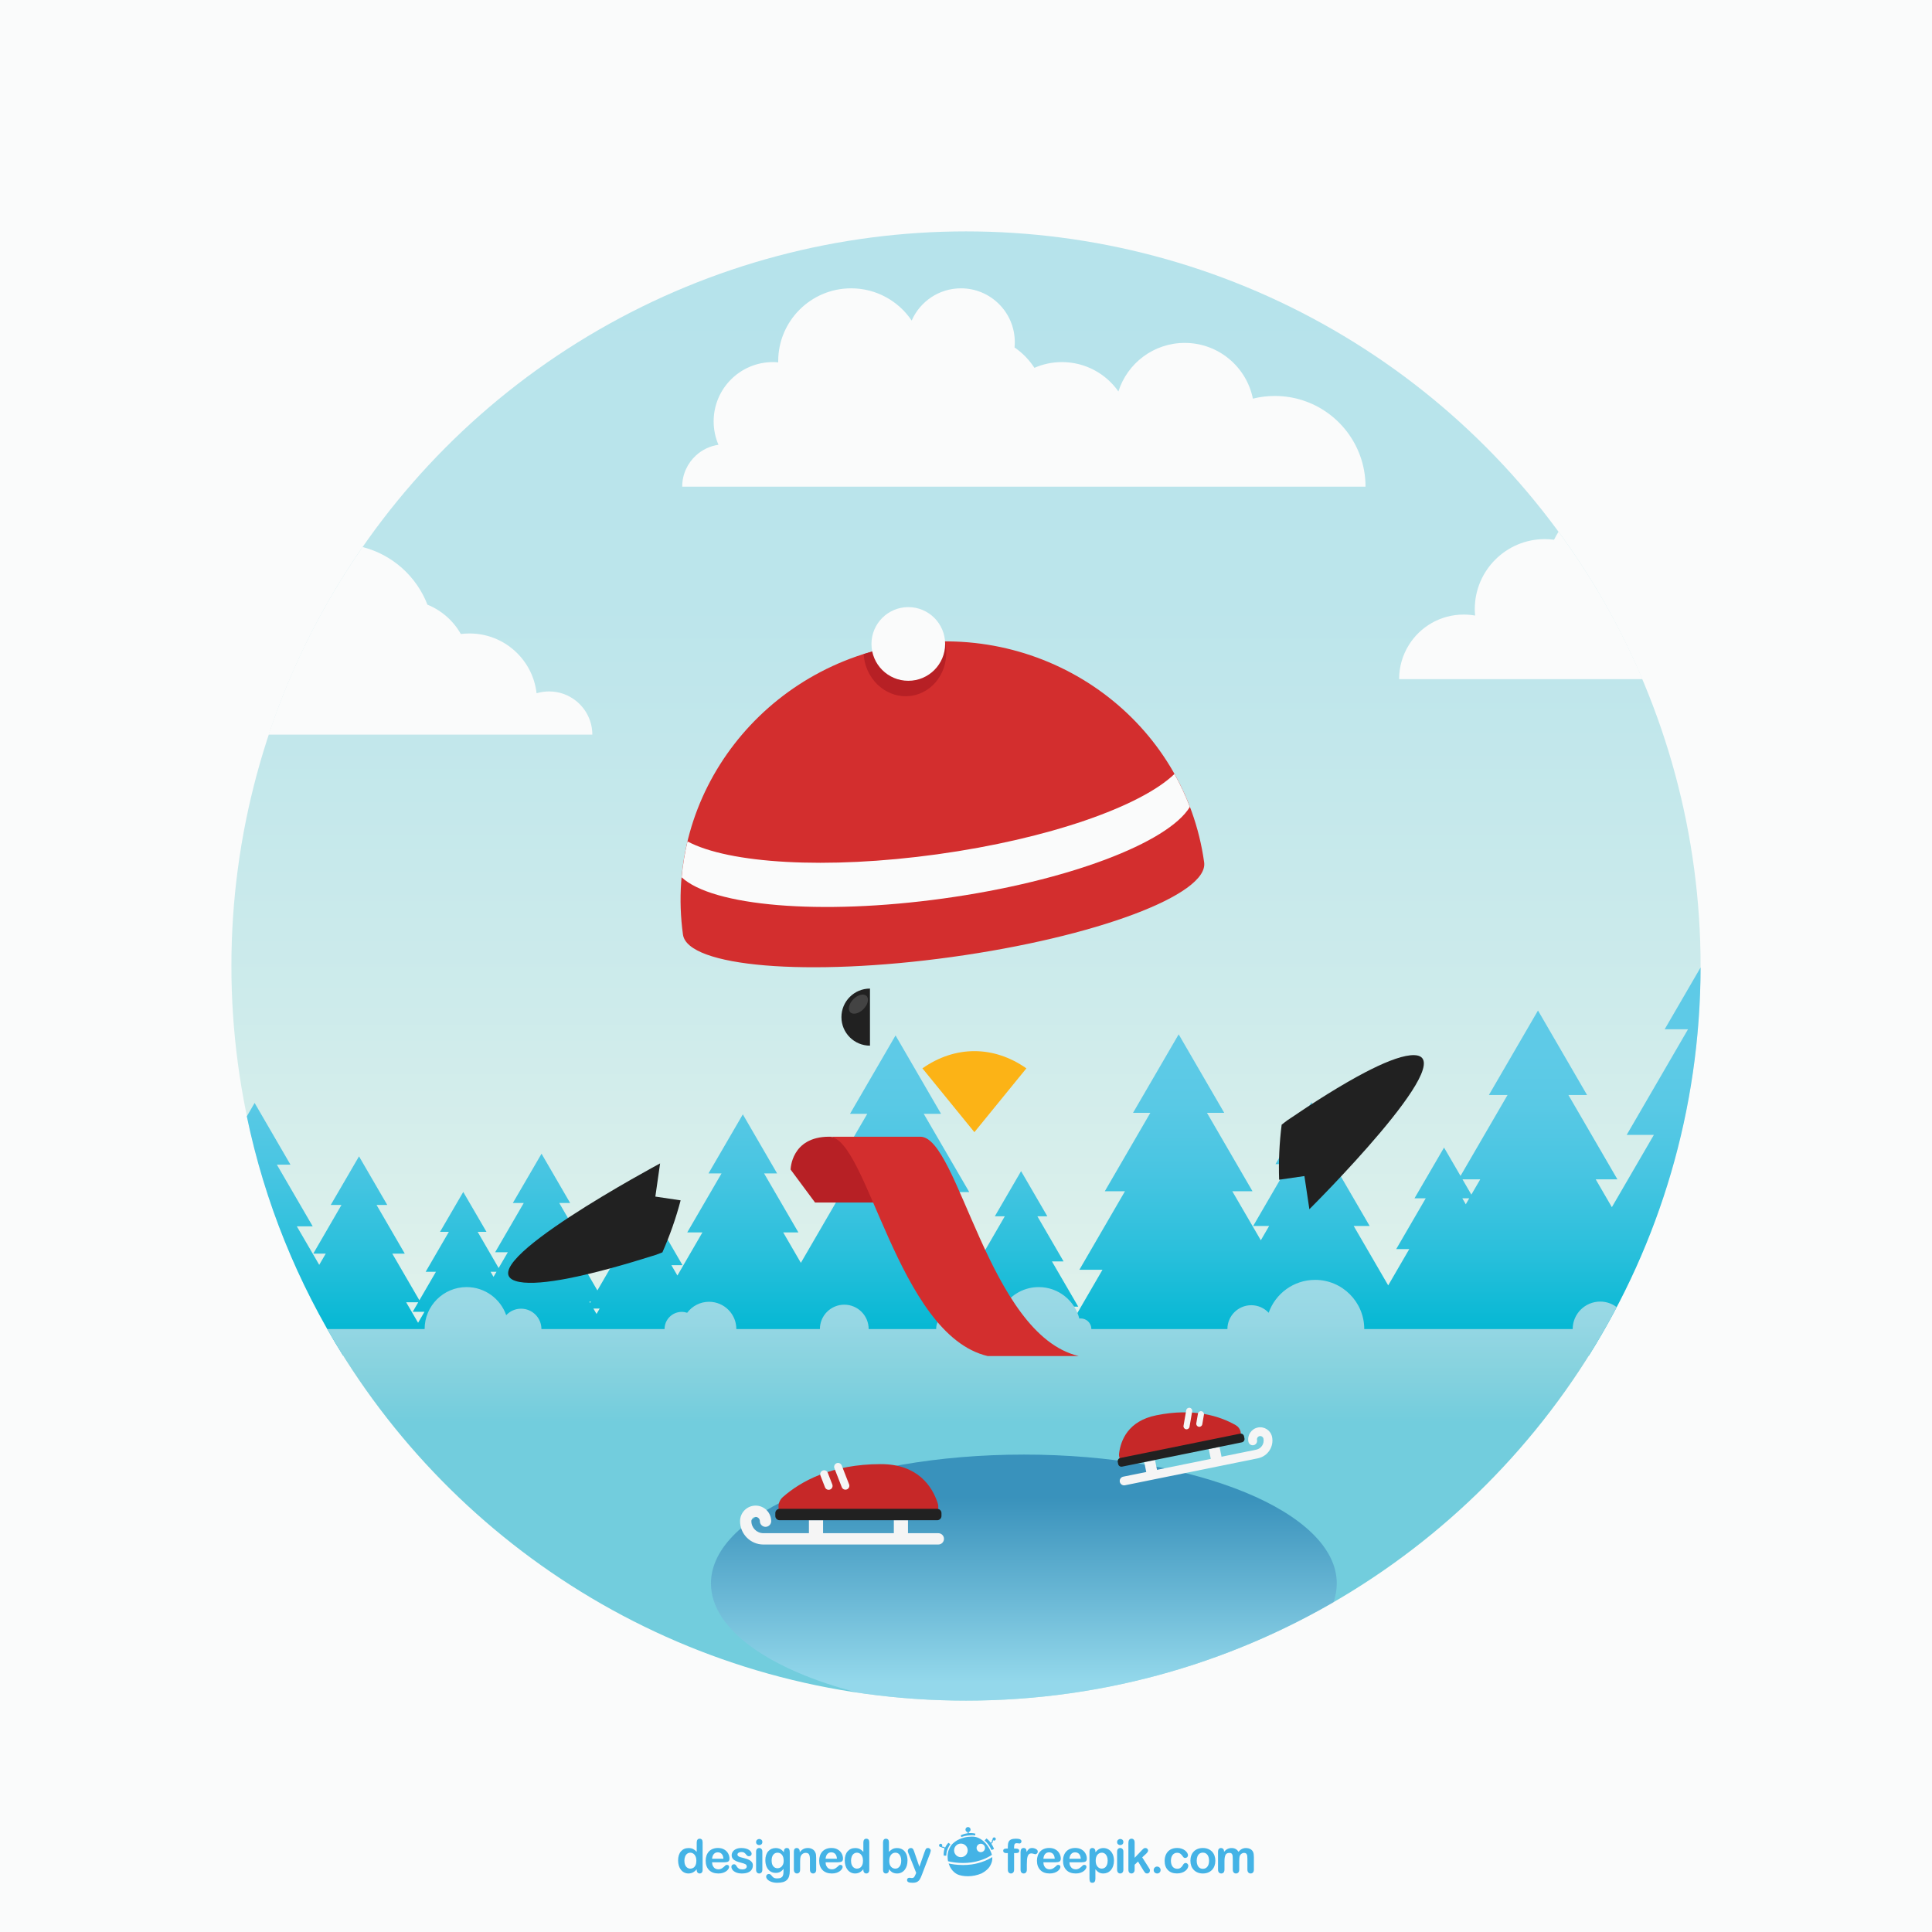 <?xml version="1.0" encoding="iso-8859-1"?>
<!-- Generator: Adobe Illustrator 16.0.0, SVG Export Plug-In . SVG Version: 6.00 Build 0)  -->
<!DOCTYPE svg PUBLIC "-//W3C//DTD SVG 1.1//EN" "http://www.w3.org/Graphics/SVG/1.1/DTD/svg11.dtd">
<svg version="1.1" xmlns="http://www.w3.org/2000/svg" xmlns:xlink="http://www.w3.org/1999/xlink" x="0px" y="0px" width="800px"
	 height="800px" viewBox="0 0 800 800" style="enable-background:new 0 0 800 800;" xml:space="preserve">
<g id="BACKGROUND">
	<rect style="fill:#FAFBFB;" width="800" height="800"/>
	<g>
		<g>
			<path style="fill:#44B3E6;" d="M288.492,774.286v-0.257c-0.349,0.398-0.692,0.724-1.031,0.973
				c-0.338,0.251-0.706,0.441-1.102,0.57c-0.396,0.131-0.827,0.195-1.296,0.195c-0.621,0-1.196-0.131-1.725-0.394
				c-0.528-0.263-0.986-0.64-1.372-1.126c-0.387-0.488-0.68-1.06-0.879-1.719s-0.299-1.372-0.299-2.137
				c0-1.621,0.396-2.886,1.188-3.791c0.792-0.904,1.833-1.357,3.125-1.357c0.747,0,1.377,0.129,1.89,0.384
				c0.513,0.257,1.013,0.651,1.501,1.183v-3.828c0-0.531,0.105-0.934,0.318-1.205c0.211-0.273,0.514-0.408,0.907-0.408
				c0.393,0,0.694,0.125,0.907,0.375c0.212,0.251,0.318,0.617,0.318,1.105v11.437c0,0.493-0.113,0.864-0.342,1.111
				c-0.228,0.245-0.522,0.37-0.883,0.37c-0.354,0-0.647-0.129-0.879-0.385C288.607,775.125,288.492,774.76,288.492,774.286z
				 M283.392,770.477c0,0.703,0.109,1.302,0.328,1.796c0.219,0.493,0.518,0.866,0.897,1.114c0.38,0.252,0.795,0.377,1.244,0.377
				c0.456,0,0.872-0.119,1.25-0.356c0.376-0.237,0.677-0.603,0.902-1.092c0.225-0.491,0.337-1.104,0.337-1.839
				c0-0.69-0.112-1.283-0.337-1.782c-0.225-0.495-0.528-0.875-0.912-1.14c-0.383-0.262-0.803-0.393-1.258-0.393
				c-0.475,0-0.899,0.135-1.273,0.403c-0.374,0.269-0.663,0.654-0.869,1.158C283.494,769.229,283.392,769.813,283.392,770.477z"/>
			<path style="fill:#44B3E6;" d="M299.926,771.133h-5.071c0.006,0.588,0.125,1.107,0.356,1.558c0.23,0.45,0.538,0.789,0.921,1.017
				c0.383,0.229,0.806,0.34,1.268,0.34c0.31,0,0.593-0.035,0.85-0.106c0.257-0.075,0.505-0.188,0.746-0.343
				c0.241-0.154,0.462-0.322,0.665-0.499c0.202-0.179,0.464-0.419,0.788-0.724c0.133-0.113,0.323-0.17,0.571-0.17
				c0.266,0,0.48,0.074,0.645,0.219c0.165,0.146,0.248,0.352,0.248,0.617c0,0.234-0.093,0.508-0.275,0.822
				c-0.185,0.313-0.462,0.613-0.832,0.902c-0.372,0.287-0.835,0.525-1.397,0.717c-0.56,0.189-1.204,0.285-1.933,0.285
				c-1.665,0-2.96-0.477-3.884-1.426s-1.386-2.237-1.386-3.865c0-0.766,0.113-1.478,0.341-2.132
				c0.229-0.655,0.561-1.217,0.997-1.687c0.437-0.468,0.975-0.826,1.615-1.078c0.639-0.25,1.349-0.373,2.127-0.373
				c1.013,0,1.882,0.211,2.606,0.641c0.726,0.426,1.27,0.979,1.63,1.655c0.36,0.679,0.542,1.37,0.542,2.071
				c0,0.652-0.187,1.074-0.56,1.27C301.13,771.036,300.604,771.133,299.926,771.133z M294.854,769.661h4.702
				c-0.063-0.888-0.303-1.552-0.717-1.991c-0.415-0.439-0.96-0.66-1.638-0.66c-0.646,0-1.177,0.223-1.591,0.67
				C295.195,768.125,294.944,768.786,294.854,769.661z"/>
			<path style="fill:#44B3E6;" d="M311.741,772.375c0,0.717-0.173,1.33-0.522,1.84c-0.348,0.509-0.862,0.896-1.543,1.159
				c-0.68,0.263-1.508,0.394-2.483,0.394c-0.931,0-1.729-0.144-2.394-0.428c-0.665-0.285-1.156-0.643-1.472-1.067
				c-0.317-0.429-0.475-0.857-0.475-1.288c0-0.285,0.101-0.529,0.304-0.731c0.202-0.202,0.459-0.304,0.77-0.304
				c0.271,0,0.48,0.066,0.626,0.199c0.146,0.134,0.286,0.321,0.417,0.561c0.266,0.463,0.585,0.807,0.956,1.036
				c0.37,0.228,0.875,0.341,1.515,0.341c0.519,0,0.945-0.116,1.277-0.346c0.332-0.233,0.498-0.496,0.498-0.795
				c0-0.455-0.172-0.787-0.518-0.996c-0.345-0.209-0.914-0.409-1.705-0.6c-0.893-0.221-1.619-0.453-2.18-0.697
				c-0.561-0.242-1.008-0.564-1.344-0.963c-0.335-0.4-0.503-0.891-0.503-1.473c0-0.52,0.155-1.01,0.465-1.473
				c0.311-0.462,0.768-0.83,1.374-1.105c0.604-0.277,1.333-0.415,2.188-0.415c0.671,0,1.275,0.069,1.809,0.21
				c0.536,0.139,0.983,0.326,1.34,0.562c0.358,0.233,0.63,0.493,0.816,0.777c0.187,0.285,0.28,0.563,0.28,0.837
				c0,0.297-0.1,0.541-0.298,0.731c-0.199,0.188-0.482,0.284-0.851,0.284c-0.266,0-0.492-0.076-0.679-0.229
				c-0.187-0.151-0.4-0.379-0.641-0.684c-0.196-0.252-0.426-0.456-0.693-0.607c-0.266-0.152-0.627-0.228-1.083-0.228
				c-0.469,0-0.857,0.099-1.168,0.3c-0.31,0.197-0.465,0.446-0.465,0.744c0,0.272,0.114,0.496,0.341,0.67
				c0.229,0.174,0.535,0.319,0.922,0.432c0.386,0.113,0.917,0.252,1.596,0.417c0.803,0.198,1.46,0.433,1.97,0.704
				c0.509,0.271,0.896,0.594,1.16,0.965C311.61,771.479,311.741,771.9,311.741,772.375z"/>
			<path style="fill:#44B3E6;" d="M314.39,764.02c-0.361,0-0.669-0.112-0.926-0.333s-0.385-0.534-0.385-0.94
				c0-0.368,0.131-0.67,0.394-0.908s0.569-0.355,0.917-0.355c0.336,0,0.633,0.107,0.893,0.322c0.26,0.217,0.39,0.529,0.39,0.941
				c0,0.398-0.127,0.711-0.381,0.936C315.039,763.906,314.738,764.02,314.39,764.02z M315.672,766.697v7.493
				c0,0.519-0.124,0.913-0.371,1.179c-0.248,0.266-0.56,0.398-0.94,0.398s-0.689-0.136-0.926-0.408
				c-0.238-0.273-0.356-0.662-0.356-1.169v-7.418c0-0.513,0.118-0.898,0.356-1.159c0.237-0.259,0.546-0.39,0.926-0.39
				s0.693,0.131,0.94,0.39C315.549,765.874,315.672,766.234,315.672,766.697z"/>
			<path style="fill:#44B3E6;" d="M327.031,767.124v7.532c0,0.861-0.093,1.602-0.277,2.223c-0.182,0.62-0.477,1.133-0.883,1.539
				c-0.405,0.404-0.936,0.706-1.59,0.901c-0.655,0.196-1.471,0.294-2.446,0.294c-0.893,0-1.69-0.125-2.394-0.375
				c-0.702-0.25-1.243-0.573-1.624-0.969c-0.379-0.396-0.57-0.803-0.57-1.221c0-0.316,0.108-0.575,0.324-0.773
				c0.215-0.199,0.475-0.299,0.778-0.299c0.38,0,0.712,0.168,0.998,0.503c0.139,0.171,0.283,0.345,0.432,0.519
				s0.314,0.322,0.494,0.446c0.181,0.122,0.397,0.214,0.65,0.275c0.253,0.059,0.545,0.089,0.874,0.089
				c0.671,0,1.192-0.092,1.563-0.279s0.63-0.449,0.779-0.784c0.149-0.334,0.236-0.694,0.261-1.077c0.025-0.385,0.044-1,0.057-1.849
				c-0.399,0.559-0.859,0.983-1.382,1.274c-0.522,0.291-1.145,0.436-1.866,0.436c-0.868,0-1.625-0.221-2.275-0.664
				c-0.648-0.443-1.147-1.064-1.495-1.862c-0.349-0.798-0.522-1.718-0.522-2.763c0-0.779,0.105-1.483,0.317-2.108
				c0.213-0.629,0.515-1.157,0.907-1.587c0.393-0.432,0.845-0.756,1.358-0.975c0.513-0.217,1.076-0.326,1.691-0.326
				c0.734,0,1.371,0.141,1.909,0.421c0.538,0.284,1.039,0.726,1.5,1.327v-0.354c0-0.448,0.11-0.797,0.332-1.044
				c0.222-0.246,0.507-0.371,0.855-0.371c0.5,0,0.832,0.165,0.997,0.489C326.948,766.039,327.031,766.51,327.031,767.124z
				 M319.518,770.411c0,1.05,0.229,1.846,0.688,2.384c0.459,0.539,1.053,0.807,1.781,0.807c0.43,0,0.837-0.115,1.22-0.346
				c0.384-0.232,0.695-0.58,0.937-1.045c0.24-0.466,0.361-1.031,0.361-1.695c0-1.057-0.232-1.881-0.698-2.469
				c-0.466-0.59-1.078-0.885-1.838-0.885c-0.741,0-1.334,0.282-1.78,0.846C319.741,768.57,319.518,769.373,319.518,770.411z"/>
			<path style="fill:#44B3E6;" d="M331.152,766.658v0.314c0.455-0.602,0.954-1.043,1.496-1.325s1.163-0.424,1.866-0.424
				c0.684,0,1.295,0.15,1.833,0.448c0.538,0.298,0.941,0.719,1.206,1.262c0.172,0.316,0.282,0.66,0.333,1.025
				c0.051,0.369,0.077,0.836,0.077,1.406v4.825c0,0.519-0.119,0.913-0.357,1.179c-0.237,0.266-0.546,0.398-0.926,0.398
				c-0.387,0-0.7-0.136-0.94-0.408c-0.241-0.273-0.361-0.662-0.361-1.169v-4.321c0-0.855-0.119-1.51-0.356-1.962
				c-0.238-0.452-0.71-0.679-1.42-0.679c-0.461,0-0.883,0.137-1.263,0.412c-0.38,0.277-0.659,0.656-0.836,1.137
				c-0.126,0.387-0.19,1.107-0.19,2.164v3.249c0,0.525-0.123,0.921-0.365,1.184c-0.244,0.263-0.559,0.394-0.945,0.394
				c-0.375,0-0.681-0.136-0.922-0.408c-0.24-0.273-0.361-0.662-0.361-1.169v-7.493c0-0.494,0.107-0.863,0.323-1.107
				s0.51-0.366,0.883-0.366c0.229,0,0.435,0.055,0.619,0.163c0.183,0.108,0.331,0.27,0.441,0.483
				C331.097,766.086,331.152,766.349,331.152,766.658z"/>
			<path style="fill:#44B3E6;" d="M346.926,771.133h-5.071c0.007,0.588,0.125,1.107,0.356,1.558c0.231,0.45,0.538,0.789,0.921,1.017
				c0.382,0.229,0.805,0.34,1.267,0.34c0.311,0,0.594-0.035,0.851-0.106c0.255-0.075,0.504-0.188,0.746-0.343
				c0.24-0.154,0.461-0.322,0.665-0.499c0.202-0.179,0.464-0.419,0.788-0.724c0.133-0.113,0.323-0.17,0.57-0.17
				c0.266,0,0.481,0.074,0.646,0.219c0.165,0.146,0.247,0.352,0.247,0.617c0,0.234-0.091,0.508-0.275,0.822
				c-0.184,0.313-0.461,0.613-0.832,0.902c-0.371,0.287-0.835,0.525-1.396,0.717c-0.561,0.189-1.205,0.285-1.933,0.285
				c-1.665,0-2.96-0.477-3.885-1.426c-0.923-0.949-1.386-2.237-1.386-3.865c0-0.766,0.114-1.478,0.342-2.132
				c0.228-0.655,0.561-1.217,0.998-1.687c0.437-0.468,0.975-0.826,1.614-1.078c0.639-0.25,1.349-0.373,2.128-0.373
				c1.013,0,1.881,0.211,2.606,0.641c0.726,0.426,1.269,0.979,1.63,1.655c0.36,0.679,0.542,1.37,0.542,2.071
				c0,0.652-0.187,1.074-0.561,1.27C348.13,771.036,347.604,771.133,346.926,771.133z M341.855,769.661h4.701
				c-0.063-0.888-0.302-1.552-0.717-1.991c-0.415-0.439-0.961-0.66-1.638-0.66c-0.646,0-1.177,0.223-1.592,0.67
				C342.194,768.125,341.944,768.786,341.855,769.661z"/>
			<path style="fill:#44B3E6;" d="M357.496,774.286v-0.257c-0.348,0.398-0.691,0.724-1.03,0.973
				c-0.339,0.251-0.706,0.441-1.102,0.57c-0.395,0.131-0.828,0.195-1.296,0.195c-0.622,0-1.196-0.131-1.724-0.394
				c-0.529-0.263-0.986-0.64-1.373-1.126c-0.387-0.488-0.679-1.06-0.878-1.719c-0.2-0.659-0.299-1.372-0.299-2.137
				c0-1.621,0.396-2.886,1.187-3.791c0.792-0.904,1.833-1.357,3.125-1.357c0.747,0,1.377,0.129,1.89,0.384
				c0.513,0.257,1.013,0.651,1.5,1.183v-3.828c0-0.531,0.106-0.934,0.319-1.205c0.211-0.273,0.515-0.408,0.907-0.408
				c0.392,0,0.694,0.125,0.907,0.375c0.212,0.251,0.318,0.617,0.318,1.105v11.437c0,0.493-0.114,0.864-0.342,1.111
				c-0.228,0.245-0.522,0.37-0.883,0.37c-0.354,0-0.647-0.129-0.879-0.385C357.612,775.125,357.496,774.76,357.496,774.286z
				 M352.396,770.477c0,0.703,0.108,1.302,0.327,1.796c0.218,0.493,0.518,0.866,0.898,1.114c0.379,0.252,0.794,0.377,1.243,0.377
				c0.457,0,0.873-0.119,1.249-0.356c0.377-0.237,0.678-0.603,0.902-1.092c0.225-0.491,0.337-1.104,0.337-1.839
				c0-0.69-0.112-1.283-0.337-1.782c-0.224-0.495-0.528-0.875-0.912-1.14c-0.384-0.262-0.803-0.393-1.259-0.393
				c-0.474,0-0.899,0.135-1.272,0.403c-0.373,0.269-0.663,0.654-0.869,1.158C352.499,769.229,352.396,769.813,352.396,770.477z"/>
			<path style="fill:#44B3E6;" d="M368.094,762.85v3.961c0.487-0.506,0.984-0.896,1.491-1.163c0.506-0.27,1.134-0.403,1.881-0.403
				c0.861,0,1.616,0.203,2.266,0.611c0.648,0.41,1.151,1.002,1.51,1.776c0.357,0.775,0.537,1.696,0.537,2.761
				c0,0.785-0.1,1.504-0.299,2.16c-0.2,0.654-0.49,1.223-0.869,1.704c-0.38,0.481-0.841,0.854-1.382,1.117
				c-0.542,0.263-1.139,0.394-1.791,0.394c-0.399,0-0.775-0.048-1.125-0.144c-0.352-0.095-0.651-0.218-0.898-0.375
				c-0.246-0.154-0.457-0.313-0.631-0.479c-0.174-0.163-0.404-0.412-0.689-0.74v0.257c0,0.487-0.117,0.856-0.352,1.106
				c-0.233,0.25-0.531,0.375-0.893,0.375c-0.367,0-0.66-0.125-0.878-0.375c-0.219-0.25-0.328-0.619-0.328-1.106v-11.323
				c0-0.524,0.106-0.923,0.317-1.19c0.212-0.27,0.509-0.403,0.889-0.403c0.399,0,0.706,0.127,0.921,0.384
				C367.986,762.01,368.094,762.374,368.094,762.85z M368.218,770.553c0,1.033,0.236,1.825,0.708,2.379
				c0.472,0.555,1.091,0.832,1.857,0.832c0.652,0,1.214-0.282,1.686-0.85c0.472-0.568,0.708-1.379,0.708-2.438
				c0-0.684-0.097-1.273-0.294-1.766c-0.197-0.494-0.475-0.877-0.835-1.146c-0.361-0.269-0.783-0.403-1.264-0.403
				c-0.494,0-0.935,0.135-1.32,0.403c-0.386,0.269-0.69,0.658-0.912,1.169C368.329,769.242,368.218,769.85,368.218,770.553z"/>
			<path style="fill:#44B3E6;" d="M379.14,776.091l0.237-0.581l-3.191-8.035c-0.196-0.461-0.295-0.797-0.295-1.006
				c0-0.223,0.058-0.428,0.171-0.617c0.114-0.19,0.271-0.342,0.47-0.455c0.2-0.115,0.407-0.173,0.623-0.173
				c0.373,0,0.655,0.12,0.846,0.356c0.19,0.238,0.357,0.577,0.503,1.021l2.194,6.383l2.08-5.938
				c0.164-0.479,0.313-0.856,0.446-1.129c0.133-0.273,0.273-0.457,0.422-0.551c0.148-0.095,0.359-0.144,0.632-0.144
				c0.197,0,0.385,0.052,0.565,0.158c0.18,0.104,0.319,0.245,0.417,0.423c0.098,0.177,0.148,0.363,0.148,0.559
				c-0.026,0.121-0.066,0.291-0.124,0.515c-0.058,0.221-0.126,0.446-0.208,0.673l-3.381,8.854c-0.292,0.778-0.577,1.389-0.855,1.832
				s-0.647,0.785-1.106,1.021c-0.459,0.239-1.078,0.356-1.857,0.356c-0.759,0-1.33-0.081-1.708-0.246
				c-0.381-0.166-0.57-0.467-0.57-0.902c0-0.297,0.089-0.527,0.271-0.689c0.18-0.16,0.448-0.243,0.801-0.243
				c0.14,0,0.276,0.021,0.409,0.06c0.165,0.036,0.307,0.057,0.427,0.057c0.297,0,0.532-0.044,0.704-0.135
				c0.17-0.088,0.324-0.24,0.46-0.461C378.806,776.836,378.963,776.514,379.14,776.091z"/>
		</g>
		<g>
			<path style="fill:#44B3E6;" d="M416.703,765.449h0.618v-0.779c0-0.813,0.1-1.457,0.307-1.938
				c0.204-0.479,0.556-0.825,1.047-1.044c0.49-0.218,1.163-0.327,2.017-0.327c1.52,0,2.272,0.368,2.272,1.115
				c0,0.238-0.079,0.443-0.24,0.615c-0.154,0.168-0.343,0.256-0.558,0.256c-0.1,0-0.278-0.02-0.527-0.061
				c-0.237-0.033-0.452-0.055-0.623-0.055c-0.468,0-0.767,0.141-0.905,0.415c-0.127,0.274-0.195,0.668-0.195,1.185v0.617h0.633
				c0.991,0,1.481,0.297,1.481,0.896c0,0.419-0.127,0.69-0.393,0.804c-0.262,0.115-0.624,0.171-1.089,0.171h-0.633v6.871
				c0,0.511-0.12,0.901-0.369,1.169c-0.241,0.272-0.554,0.406-0.942,0.406c-0.367,0-0.671-0.134-0.918-0.406
				c-0.244-0.268-0.364-0.658-0.364-1.169v-6.871h-0.714c-0.389,0-0.683-0.083-0.894-0.261c-0.209-0.172-0.314-0.4-0.314-0.678
				C415.399,765.757,415.834,765.449,416.703,765.449"/>
			<path style="fill:#44B3E6;" d="M425.192,772.023v2.167c0,0.524-0.133,0.919-0.374,1.181c-0.247,0.266-0.559,0.395-0.938,0.395
				c-0.382,0-0.688-0.131-0.927-0.4c-0.236-0.264-0.36-0.656-0.36-1.175v-7.222c0-1.166,0.42-1.749,1.261-1.749
				c0.434,0,0.743,0.135,0.934,0.408c0.189,0.272,0.295,0.673,0.317,1.208c0.308-0.535,0.624-0.936,0.948-1.208
				c0.332-0.273,0.763-0.408,1.31-0.408c0.549,0,1.072,0.135,1.585,0.408c0.516,0.272,0.771,0.636,0.771,1.085
				c0,0.314-0.11,0.58-0.326,0.781c-0.22,0.209-0.454,0.311-0.706,0.311c-0.1,0-0.331-0.063-0.692-0.18
				c-0.365-0.113-0.688-0.172-0.963-0.172c-0.38,0-0.692,0.102-0.932,0.297c-0.242,0.205-0.431,0.498-0.564,0.887
				c-0.129,0.396-0.219,0.866-0.272,1.404C425.215,770.584,425.192,771.245,425.192,772.023"/>
			<path style="fill:#44B3E6;" d="M437.113,771.131h-5.074c0.009,0.588,0.124,1.109,0.354,1.559c0.235,0.445,0.54,0.785,0.925,1.016
				c0.385,0.229,0.804,0.34,1.269,0.34c0.311,0,0.593-0.033,0.85-0.111c0.254-0.068,0.505-0.185,0.745-0.34
				c0.242-0.153,0.46-0.318,0.664-0.5c0.202-0.176,0.467-0.416,0.79-0.72c0.135-0.112,0.324-0.173,0.568-0.173
				c0.269,0,0.481,0.074,0.649,0.221c0.166,0.147,0.243,0.352,0.243,0.617c0,0.236-0.089,0.508-0.268,0.82
				c-0.188,0.316-0.463,0.615-0.836,0.906c-0.374,0.285-0.839,0.527-1.397,0.714c-0.56,0.19-1.206,0.286-1.932,0.286
				c-1.671,0-2.964-0.473-3.887-1.422c-0.924-0.953-1.392-2.242-1.392-3.869c0-0.766,0.117-1.479,0.348-2.134
				c0.225-0.658,0.558-1.217,0.999-1.688c0.436-0.471,0.97-0.829,1.612-1.079c0.638-0.248,1.347-0.373,2.128-0.373
				c1.011,0,1.881,0.213,2.606,0.645c0.724,0.424,1.273,0.977,1.629,1.654c0.361,0.682,0.542,1.369,0.542,2.074
				c0,0.649-0.188,1.07-0.562,1.267C438.315,771.033,437.791,771.131,437.113,771.131 M432.039,769.656h4.701
				c-0.063-0.885-0.298-1.55-0.714-1.986c-0.418-0.443-0.959-0.66-1.641-0.66c-0.646,0-1.177,0.22-1.592,0.668
				C432.38,768.124,432.126,768.782,432.039,769.656"/>
			<path style="fill:#44B3E6;" d="M447.9,771.131h-5.073c0.006,0.588,0.125,1.109,0.354,1.559c0.231,0.445,0.539,0.785,0.921,1.016
				c0.383,0.229,0.806,0.34,1.271,0.34c0.308,0,0.593-0.033,0.845-0.111c0.259-0.068,0.506-0.185,0.75-0.34
				c0.242-0.153,0.46-0.318,0.664-0.5c0.199-0.176,0.464-0.416,0.788-0.72c0.135-0.112,0.326-0.173,0.568-0.173
				c0.269,0,0.483,0.074,0.65,0.221c0.165,0.147,0.24,0.352,0.24,0.617c0,0.236-0.087,0.508-0.273,0.82
				c-0.177,0.316-0.455,0.615-0.83,0.906c-0.37,0.285-0.84,0.527-1.396,0.714c-0.558,0.19-1.208,0.286-1.935,0.286
				c-1.667,0-2.959-0.473-3.887-1.422c-0.924-0.953-1.389-2.242-1.389-3.869c0-0.766,0.116-1.479,0.348-2.134
				c0.227-0.658,0.559-1.217,0.996-1.688c0.436-0.471,0.973-0.829,1.614-1.079c0.638-0.248,1.351-0.373,2.129-0.373
				c1.009,0,1.878,0.213,2.613,0.645c0.72,0.424,1.266,0.977,1.621,1.654c0.359,0.682,0.545,1.369,0.545,2.074
				c0,0.649-0.191,1.07-0.562,1.267C449.101,771.033,448.576,771.131,447.9,771.131 M442.827,769.656h4.701
				c-0.063-0.885-0.304-1.55-0.715-1.986c-0.421-0.443-0.962-0.66-1.643-0.66c-0.646,0-1.176,0.22-1.593,0.668
				C443.165,768.124,442.911,768.782,442.827,769.656"/>
			<path style="fill:#44B3E6;" d="M453.58,766.678v0.311c0.486-0.6,0.994-1.041,1.524-1.324c0.519-0.283,1.118-0.426,1.782-0.426
				c0.795,0,1.535,0.207,2.207,0.617c0.671,0.414,1.198,1.016,1.589,1.806c0.39,0.796,0.586,1.729,0.586,2.813
				c0,0.797-0.112,1.532-0.336,2.201s-0.537,1.228-0.929,1.681c-0.394,0.45-0.855,0.801-1.39,1.046
				c-0.542,0.24-1.111,0.363-1.728,0.363c-0.738,0-1.364-0.148-1.865-0.447c-0.503-0.293-0.982-0.734-1.441-1.307v3.893
				c0,1.136-0.416,1.711-1.244,1.711c-0.49,0-0.809-0.146-0.972-0.439c-0.151-0.299-0.233-0.725-0.233-1.291V766.69
				c0-0.495,0.106-0.858,0.32-1.106c0.215-0.239,0.512-0.364,0.885-0.364c0.369,0,0.666,0.125,0.896,0.374
				C453.467,765.848,453.58,766.203,453.58,766.678 M458.664,770.445c0-0.684-0.106-1.273-0.314-1.762
				c-0.209-0.493-0.499-0.868-0.866-1.129c-0.367-0.262-0.782-0.396-1.232-0.396c-0.714,0-1.318,0.285-1.809,0.845
				c-0.492,0.566-0.739,1.396-0.739,2.493c0,1.026,0.244,1.832,0.735,2.406c0.487,0.572,1.086,0.857,1.813,0.857
				c0.429,0,0.83-0.125,1.197-0.371c0.371-0.254,0.665-0.627,0.884-1.127C458.553,771.76,458.664,771.154,458.664,770.445"/>
			<path style="fill:#44B3E6;" d="M463.88,764.012c-0.362,0-0.669-0.113-0.923-0.334c-0.26-0.223-0.388-0.533-0.388-0.938
				c0-0.367,0.131-0.67,0.396-0.91c0.262-0.234,0.566-0.355,0.914-0.355c0.34,0,0.636,0.107,0.894,0.32
				c0.26,0.219,0.391,0.533,0.391,0.945c0,0.4-0.127,0.711-0.378,0.936C464.532,763.898,464.231,764.012,463.88,764.012
				 M465.164,766.69v7.503c0,0.516-0.124,0.908-0.37,1.172c-0.25,0.27-0.561,0.4-0.941,0.4s-0.685-0.134-0.928-0.406
				c-0.233-0.277-0.355-0.665-0.355-1.166v-7.428c0-0.51,0.122-0.895,0.355-1.154c0.243-0.266,0.547-0.392,0.928-0.392
				s0.691,0.126,0.941,0.392C465.04,765.871,465.164,766.232,465.164,766.69"/>
			<path style="fill:#44B3E6;" d="M473.523,774.582l-2.284-3.767l-1.408,1.329v2.064c0,0.5-0.133,0.883-0.396,1.15
				c-0.257,0.272-0.566,0.406-0.906,0.406c-0.398,0-0.715-0.131-0.94-0.4c-0.227-0.264-0.344-0.656-0.344-1.175v-11.063
				c0-0.573,0.114-1.011,0.331-1.313c0.223-0.305,0.545-0.453,0.953-0.453c0.399,0,0.713,0.138,0.949,0.412
				c0.234,0.27,0.354,0.674,0.354,1.201v6.293l2.916-3.063c0.362-0.375,0.633-0.64,0.827-0.777c0.189-0.139,0.419-0.208,0.689-0.208
				c0.326,0,0.594,0.103,0.815,0.309c0.211,0.206,0.32,0.466,0.32,0.772c0,0.379-0.354,0.89-1.055,1.521l-1.377,1.264l2.659,4.182
				c0.193,0.314,0.339,0.545,0.424,0.706c0.084,0.159,0.13,0.319,0.13,0.463c0,0.412-0.114,0.733-0.341,0.975
				c-0.225,0.237-0.523,0.354-0.886,0.354c-0.316,0-0.563-0.082-0.733-0.256S473.813,775.025,473.523,774.582"/>
			<path style="fill:#44B3E6;" d="M479.159,775.766c-0.392,0-0.728-0.127-1.014-0.381c-0.284-0.25-0.429-0.605-0.429-1.065
				c0-0.386,0.138-0.718,0.41-0.995c0.274-0.279,0.607-0.418,1.008-0.418c0.397,0,0.735,0.139,1.022,0.412
				c0.279,0.275,0.422,0.611,0.422,1.001c0,0.453-0.143,0.809-0.422,1.06C479.87,775.639,479.538,775.766,479.159,775.766"/>
			<path style="fill:#44B3E6;" d="M492.058,772.555c0,0.32-0.097,0.669-0.291,1.035c-0.191,0.369-0.488,0.718-0.886,1.049
				c-0.395,0.332-0.892,0.604-1.495,0.805c-0.601,0.201-1.28,0.306-2.03,0.306c-1.606,0-2.858-0.47-3.758-1.4
				c-0.896-0.937-1.346-2.19-1.346-3.761c0-1.066,0.204-2.006,0.619-2.824c0.407-0.814,1.004-1.447,1.781-1.893
				c0.779-0.449,1.716-0.67,2.794-0.67c0.674,0,1.288,0.098,1.853,0.295c0.561,0.194,1.032,0.451,1.425,0.758
				c0.387,0.315,0.686,0.645,0.89,0.992c0.207,0.353,0.308,0.682,0.308,0.988s-0.113,0.57-0.343,0.787
				c-0.235,0.215-0.516,0.323-0.839,0.323c-0.219,0-0.397-0.056-0.541-0.165c-0.144-0.113-0.305-0.291-0.479-0.543
				c-0.317-0.479-0.646-0.842-0.996-1.078c-0.343-0.243-0.78-0.363-1.313-0.363c-0.762,0-1.384,0.299-1.854,0.898
				c-0.468,0.596-0.703,1.42-0.703,2.453c0,0.489,0.063,0.939,0.183,1.348c0.117,0.408,0.291,0.756,0.521,1.045
				c0.23,0.287,0.504,0.505,0.826,0.654c0.324,0.152,0.681,0.226,1.063,0.226c0.521,0,0.967-0.12,1.337-0.36
				c0.376-0.242,0.702-0.607,0.986-1.103c0.158-0.291,0.327-0.519,0.509-0.685c0.183-0.162,0.409-0.248,0.676-0.248
				c0.316,0,0.58,0.123,0.786,0.362C491.951,772.025,492.058,772.285,492.058,772.555"/>
			<path style="fill:#44B3E6;" d="M503.248,770.495c0,0.769-0.122,1.484-0.355,2.138c-0.247,0.653-0.592,1.213-1.05,1.68
				c-0.455,0.469-1.002,0.828-1.632,1.08c-0.64,0.246-1.35,0.375-2.139,0.375c-0.785,0-1.493-0.129-2.121-0.383
				c-0.623-0.25-1.171-0.615-1.626-1.082c-0.461-0.477-0.809-1.035-1.052-1.678c-0.229-0.643-0.351-1.354-0.351-2.13
				c0-0.786,0.124-1.507,0.358-2.159c0.242-0.653,0.589-1.212,1.039-1.672c0.451-0.463,0.993-0.818,1.631-1.07
				c0.644-0.249,1.35-0.374,2.121-0.374c0.784,0,1.498,0.125,2.139,0.382c0.638,0.25,1.183,0.614,1.644,1.078
				c0.458,0.475,0.803,1.029,1.04,1.672C503.128,769.003,503.248,769.713,503.248,770.495 M500.645,770.495
				c0-1.059-0.234-1.882-0.698-2.47c-0.463-0.596-1.09-0.887-1.874-0.887c-0.508,0-0.955,0.131-1.343,0.394
				c-0.387,0.261-0.681,0.649-0.89,1.163s-0.315,1.113-0.315,1.8c0,0.679,0.103,1.267,0.31,1.772
				c0.208,0.512,0.502,0.897,0.886,1.166c0.386,0.268,0.835,0.404,1.353,0.404c0.784,0,1.411-0.295,1.874-0.891
				C500.41,772.356,500.645,771.536,500.645,770.495"/>
			<path style="fill:#44B3E6;" d="M513.14,770.686v3.446c0,0.546-0.12,0.95-0.369,1.228c-0.25,0.272-0.571,0.408-0.978,0.408
				c-0.393,0-0.714-0.136-0.951-0.408c-0.247-0.277-0.372-0.682-0.372-1.228V770c0-0.652-0.021-1.162-0.063-1.523
				c-0.046-0.354-0.168-0.656-0.362-0.883c-0.196-0.236-0.509-0.352-0.931-0.352c-0.851,0-1.407,0.29-1.677,0.881
				c-0.268,0.576-0.406,1.413-0.406,2.506v3.503c0,0.538-0.122,0.946-0.361,1.224c-0.249,0.272-0.567,0.412-0.965,0.412
				c-0.396,0-0.717-0.14-0.967-0.412c-0.252-0.277-0.376-0.686-0.376-1.224v-7.419c0-0.489,0.111-0.861,0.335-1.111
				c0.229-0.257,0.526-0.382,0.89-0.382c0.356,0,0.651,0.122,0.892,0.354c0.236,0.239,0.354,0.566,0.354,0.984v0.246
				c0.453-0.535,0.935-0.932,1.444-1.181c0.517-0.261,1.082-0.386,1.713-0.386c0.651,0,1.211,0.131,1.678,0.39
				c0.47,0.261,0.854,0.654,1.16,1.177c0.439-0.529,0.909-0.923,1.41-1.181c0.5-0.257,1.053-0.386,1.662-0.386
				c0.706,0,1.321,0.143,1.834,0.419c0.51,0.278,0.893,0.679,1.147,1.194c0.221,0.473,0.33,1.211,0.33,2.218v5.063
				c0,0.546-0.122,0.95-0.367,1.228c-0.246,0.272-0.575,0.408-0.979,0.408c-0.395,0-0.714-0.14-0.965-0.412
				c-0.25-0.277-0.376-0.686-0.376-1.224v-4.362c0-0.559-0.023-1.002-0.069-1.337c-0.047-0.338-0.177-0.62-0.383-0.847
				c-0.212-0.229-0.53-0.344-0.953-0.344c-0.342,0-0.666,0.106-0.974,0.307c-0.307,0.199-0.547,0.477-0.721,0.813
				C513.238,768.801,513.14,769.574,513.14,770.686"/>
		</g>
		<g>
			<path style="fill:#44B3E6;" d="M392.435,769.867c-0.002-0.006-0.002-0.01-0.002-0.019
				C392.433,769.857,392.433,769.861,392.435,769.867z"/>
			<path style="fill:#44B3E6;" d="M392.566,770.695c0.002,0,0.002,0,0.003,0c-0.05-0.236-0.088-0.471-0.119-0.701
				C392.48,770.227,392.519,770.463,392.566,770.695z"/>
			<path style="fill:#44B3E6;" d="M393.424,773.102c-0.006-0.01-0.011-0.021-0.017-0.032
				C393.414,773.08,393.418,773.092,393.424,773.102z"/>
			<path style="fill:#44B3E6;" d="M393.342,772.941c-0.022-0.043-0.044-0.09-0.065-0.133
				C393.298,772.855,393.32,772.898,393.342,772.941z"/>
			<path style="fill:#44B3E6;" d="M392.807,771.623c0.127,0.4,0.28,0.788,0.457,1.158c-0.18-0.378-0.33-0.768-0.454-1.158
				C392.81,771.623,392.808,771.623,392.807,771.623z"/>
			<path style="fill:#44B3E6;" d="M402.473,759.93c0.501,0,0.871,0.04,1.295,0.111l0.12-0.762c0,0-1.171-0.361-2.711-0.234
				l-0.121-0.416c0.479-0.1,0.838-0.525,0.838-1.034c0-0.581-0.474-1.054-1.057-1.054s-1.056,0.473-1.056,1.054
				c0,0.509,0.358,0.935,0.836,1.034l0.134,0.463c-1.634,0.225-2.935,0.863-2.935,0.863l0.23,0.705
				c0.989-0.33,1.846-0.529,2.624-0.613C401.432,759.966,402.005,759.93,402.473,759.93z"/>
			<path style="fill:#44B3E6;" d="M393.405,763.789l0.006-0.008c0.039-0.05,0.076-0.098,0.113-0.143l-0.313-0.227l-0.488-0.355
				c-0.027,0.038-0.795,0.744-1.401,2.048c-0.025-0.041-0.056-0.081-0.09-0.12c-0.182-0.198-0.436-0.299-0.758-0.294
				c-0.004,0-0.009,0-0.015,0c-0.2,0-0.337-0.066-0.427-0.147c0.089-0.113,0.143-0.256,0.143-0.412c0-0.369-0.3-0.67-0.669-0.67
				c-0.369,0-0.668,0.301-0.668,0.67s0.3,0.668,0.668,0.668c0.058,0,0.113-0.01,0.167-0.02c0.165,0.182,0.425,0.342,0.808,0.334
				c0.197-0.002,0.341,0.048,0.438,0.154c0.111,0.121,0.148,0.297,0.16,0.428c-0.001,0.002-0.001,0.006-0.003,0.006
				c-0.436,1.189-0.311,2.67-0.311,2.67l1.057,0.041c0.021-0.538,0.099-1.482,0.372-2.229
				C392.719,764.732,393.378,763.826,393.405,763.789z"/>
			<path style="fill:#44B3E6;" d="M411.672,760.814c-0.368,0-0.669,0.299-0.669,0.668c0,0.058,0.009,0.112,0.023,0.166
				c-0.184,0.166-0.343,0.428-0.337,0.811c0.003,0.197-0.048,0.34-0.154,0.436c-0.085,0.075-0.191,0.115-0.296,0.142
				c-0.787-1.103-1.756-1.776-1.756-1.776l-0.759,0.814c0.573,0.521,1.159,1.175,1.729,1.99c0.394,0.563,0.799,1.29,1.136,2.014
				l1.024-0.486c0,0-0.468-1.154-1.126-2.191c0.114-0.039,0.229-0.102,0.331-0.191c0.2-0.181,0.299-0.437,0.293-0.758
				c-0.002-0.209,0.066-0.35,0.148-0.441c0.114,0.086,0.257,0.143,0.412,0.143c0.371,0,0.67-0.301,0.67-0.67
				S412.043,760.814,411.672,760.814z"/>
			<path style="fill:#44B3E6;" d="M409.015,770.016c-1.409,0.688-3.729,1.594-6.781,2.021c-1.198,0.165-2.359,0.228-3.428,0.228
				c-1.391,0-2.62-0.104-3.563-0.224c-1.076-0.136-1.917-0.302-2.432-0.417c0.124,0.391,0.273,0.78,0.454,1.158
				c0.003,0.009,0.008,0.02,0.013,0.027c0.021,0.043,0.043,0.09,0.065,0.133c0.021,0.045,0.043,0.088,0.065,0.128
				c0.006,0.011,0.011,0.022,0.017,0.032c0.303,0.57,0.667,1.096,1.081,1.549c1.44,1.576,2.907,1.824,2.921,1.826l0.023,0.004
				l0.021,0.008c0.013,0.004,1.314,0.424,3.292,0.424c1.945,0,3.854-0.393,5.674-1.166c1.348-0.689,2.622-1.736,3.254-2.67
				c0.488-0.723,0.841-1.494,1.05-2.294c0.111-0.426,0.199-1.108,0.147-1.825C410.49,769.224,409.863,769.604,409.015,770.016z"/>
			<path style="fill:#44B3E6;" d="M393.857,764.123c-0.041,0.06-0.652,0.924-1.135,2.252c-0.362,0.996-0.346,2.444-0.346,2.461
				v0.002c0,0.34,0.019,0.678,0.057,1.011c0,0.009,0,0.013,0.002,0.019c0.004,0.043,0.011,0.084,0.015,0.127
				c0.03,0.23,0.069,0.465,0.119,0.701c0.7,0.179,4.878,1.153,9.548,0.502c2.927-0.407,5.149-1.271,6.499-1.926
				c1.121-0.545,1.842-1.037,2.12-1.239c-0.277-1.028-1.042-2.64-1.743-3.646c-2.005-2.865-4.167-3.601-5.277-3.783
				c-0.424-0.07-0.763-0.109-1.243-0.109c-0.447,0-1.002,0.035-1.743,0.113c-0.743,0.078-1.572,0.273-2.532,0.596
				c-1.348,0.451-2.567,1.16-3.527,2.049l-0.033,0.03C394.496,763.412,394.199,763.688,393.857,764.123z M406.127,763.455
				c0.961,0,1.743,0.781,1.743,1.744c0,0.962-0.782,1.744-1.743,1.744c-0.962,0-1.742-0.782-1.742-1.744
				C404.385,764.236,405.165,763.455,406.127,763.455z M397.885,763.387c1.557,0,2.817,1.262,2.817,2.816
				c0,1.557-1.26,2.814-2.817,2.814c-1.555,0-2.816-1.258-2.816-2.814C395.069,764.648,396.331,763.387,397.885,763.387z"/>
		</g>
	</g>
</g>
<g id="OBJECTS">
	<g>
		<g>
			<linearGradient id="SVGID_1_" gradientUnits="userSpaceOnUse" x1="400" y1="126.526" x2="400" y2="718.964">
				<stop  offset="0" style="stop-color:#B6E3EB"/>
				<stop  offset="0.209" style="stop-color:#BCE5EB"/>
				<stop  offset="0.485" style="stop-color:#CDEBEB"/>
				<stop  offset="0.799" style="stop-color:#E8F4EB"/>
				<stop  offset="1" style="stop-color:#FEFCEB"/>
			</linearGradient>
			<circle style="fill:url(#SVGID_1_);" cx="400" cy="399.996" r="304.18"/>
			<path style="fill:#FAFBFB;" d="M563.139,188.563c-5.273-14.355-19.072-24.602-35.261-24.602c-3.131,0-6.18,0.383-9.085,1.111
				c-2.651-13.166-14.28-23.081-28.227-23.081c-12.872,0-23.769,8.447-27.455,20.099h-0.001
				c-5.168-7.347-13.709-12.154-23.376-12.154c-4.05,0-7.903,0.841-11.396,2.374c-0.001,0-0.002,0.001-0.003,0.001
				c-2.168-3.324-4.97-6.196-8.238-8.441c0.071-0.722,0.109-1.454,0.109-2.195c0-12.308-9.978-22.285-22.286-22.285
				c-9.127,0-16.969,5.49-20.414,13.346c-5.426-8.051-14.627-13.346-25.065-13.346c-16.682,0-30.206,13.523-30.206,30.206
				c0,0.149,0.009,0.297,0.011,0.446c-0.725-0.064-1.458-0.103-2.2-0.103c-13.552,0-24.539,10.986-24.539,24.539
				c0,3.445,0.713,6.723,1.995,9.698c-3.553,0.511-6.752,2.081-9.284,4.387c-3.523,3.2-5.731,7.82-5.731,12.958h7.011h28.046
				h105.339h33.698h33.735h48.074h27.045C565.438,196.969,564.626,192.605,563.139,188.563z"/>
			<path style="fill:#FAFBFB;" d="M245.267,304.201H111.217c9.245-27.901,22.443-54.028,38.904-77.688
				c12.353,3.144,22.341,12.151,26.871,23.862c5.864,2.383,10.748,6.692,13.823,12.151c1.184-0.152,2.383-0.22,3.617-0.22
				c14.348,0,26.194,10.833,27.749,24.758c1.64-0.489,3.38-0.76,5.188-0.76c4.225,0,8.112,1.471,11.187,3.938
				C242.647,293.521,245.267,298.557,245.267,304.201z"/>
			<path style="fill:#FAFBFB;" d="M680.113,281.217H579.34c0-5.171,1.47-10.021,4.022-14.111
				c4.697-7.588,13.113-12.624,22.713-12.624c1.605,0,3.194,0.135,4.731,0.406c-0.067-0.879-0.135-1.758-0.135-2.67
				c0-16.004,12.996-28.983,29-28.983c1.284,0,2.568,0.085,3.819,0.254c0.574-1.132,1.2-2.248,1.859-3.313
				C659.174,238.985,670.868,259.451,680.113,281.217z"/>
		</g>
		<linearGradient id="SVGID_2_" gradientUnits="userSpaceOnUse" x1="403.194" y1="436.402" x2="403.194" y2="554.92">
			<stop  offset="0" style="stop-color:#5ECAE7"/>
			<stop  offset="0.175" style="stop-color:#59C9E5"/>
			<stop  offset="0.408" style="stop-color:#48C5E2"/>
			<stop  offset="0.672" style="stop-color:#2CC0DC"/>
			<stop  offset="0.958" style="stop-color:#06B8D4"/>
			<stop  offset="1" style="stop-color:#00B7D3"/>
		</linearGradient>
		<path style="fill:url(#SVGID_2_);" d="M689.307,426.2h9.666l-25.4,43.736h11.256l-17.39,29.93l-6.692-11.525h8.99l-20.296-34.932
			h7.723l-20.313-34.983l-20.331,34.983h7.724l-19.469,33.512l-6.827-11.745l-12.235,21.022h4.647l-12.219,21.024h5.408
			l-8.721,15.023L560.53,507.64h6.608l-14.872-25.586h5.645l-14.889-25.637l-14.872,25.637h5.645l-14.872,25.586h6.608l-3.448,5.933
			l-11.813-20.297h8.365l-18.859-32.481h7.148l-18.86-32.498l-18.894,32.498h7.165l-18.86,32.481h8.349l-18.877,32.515h9.565
			l-12.202,21.023l-3.362-5.763h5.526l-10.884-18.725h4.816l-10.85-18.691h4.124l-10.867-18.691l-10.866,18.691h4.123l-8.619,14.854
			l-14.465-24.876h8.365l-18.843-32.397h7.166l-18.844-32.464l-18.86,32.464h7.149l-18.844,32.397h8.366l-17.018,29.304
			l-7.317-12.606h6.287l-14.196-24.421h5.391l-14.196-24.453l-14.213,24.453h5.392l-14.196,24.421h6.287l-10.359,17.862
			l-2.501-4.292h4.613l-10.41-17.931h3.954l-10.427-17.965l-10.427,17.965h3.938l-10.411,17.931h4.614l-6.083,10.461l-9.177-15.802
			h5.239l-11.848-20.397h4.512l-11.846-20.415l-11.881,20.415h4.513l-11.847,20.397h5.255l-3.802,6.523l-8.686-14.973h3.65
			l-9.616-16.528l-9.616,16.528h3.651l-9.6,16.527h4.259l-6.861,11.796l-11.221-19.316h5.17l-11.677-20.145h4.427l-11.694-20.127
			l-11.711,20.127h4.444l-11.678,20.145h5.171l-2.704,4.647l-9.277-15.953h6.574l-14.838-25.535h5.628l-14.838-25.553l-3.228,5.561
			c7.419,35.675,21.091,69.068,39.816,98.964l515.896,0.085c29.203-46.593,46.137-101.669,46.255-160.699L689.307,426.2z
			 M173.122,547.727l-4.935-8.484h5.002l-2.298,3.938h4.883L173.122,547.727z M204.352,528.714l-1.217-2.096h2.451L204.352,528.714z
			 M244.354,539.529l-0.321-0.574h0.659L244.354,539.529z M247.007,544.076l-1.301-2.23h2.603L247.007,544.076z M606.954,498.666
			l-1.437-2.468h2.855L606.954,498.666z M609.252,494.661l-3.667-6.32h7.352L609.252,494.661z"/>
		<linearGradient id="SVGID_3_" gradientUnits="userSpaceOnUse" x1="402.484" y1="531.534" x2="402.484" y2="589.13">
			<stop  offset="0" style="stop-color:#9CDAE6"/>
			<stop  offset="0.276" style="stop-color:#96D7E4"/>
			<stop  offset="0.64" style="stop-color:#85D2DE"/>
			<stop  offset="0.667" style="stop-color:#84D1DE"/>
			<stop  offset="1" style="stop-color:#72CDDD"/>
		</linearGradient>
		<path style="fill:url(#SVGID_3_);" d="M669.449,541.271C618.564,638.122,516.997,704.184,400,704.184
			c-113.313,0-212.159-61.971-264.48-153.854h40.306c0-9.6,7.773-17.374,17.39-17.374c7.57,0,14.01,4.851,16.392,11.628
			c1.538-1.64,3.718-2.688,6.151-2.688c4.664,0,8.433,3.786,8.433,8.434h50.987c0-3.921,3.193-7.115,7.115-7.115
			c0.777,0,1.537,0.152,2.248,0.372c2.062-2.755,5.34-4.546,9.058-4.546c6.236,0,11.306,5.053,11.306,11.289h34.594
			c0-5.561,4.512-10.09,10.106-10.09c5.577,0,10.089,4.529,10.089,10.09h27.952c0-3.921,3.194-7.115,7.115-7.115
			c1.622,0,3.109,0.558,4.309,1.471c2.012-3.718,5.948-6.236,10.462-6.236c2.349,0,4.546,0.692,6.388,1.876
			c3.143-4.462,8.332-7.369,14.195-7.369c8.095,0,14.889,5.544,16.815,13.048c0.186-0.034,0.371-0.068,0.558-0.068
			c2.45,0,4.428,1.96,4.428,4.395h56.326c0-5.442,4.429-9.87,9.887-9.87c2.84,0,5.391,1.2,7.199,3.127
			c2.789-7.927,10.343-13.622,19.232-13.622c11.238,0,20.348,9.126,20.348,20.365h86.306c0-6.271,5.104-11.374,11.392-11.374
			C665.173,538.955,667.54,539.816,669.449,541.271z"/>
	</g>
	<linearGradient id="SVGID_4_" gradientUnits="userSpaceOnUse" x1="423.96" y1="696.51" x2="423.96" y2="619.859">
		<stop  offset="0" style="stop-color:#B5E4FA"/>
		<stop  offset="1" style="stop-color:#00579B"/>
	</linearGradient>
	<path style="opacity:0.5;fill:url(#SVGID_4_);" d="M553.53,655.67c0,2.64-0.46,5.23-1.36,7.76
		c-44.76,25.91-96.729,40.75-152.17,40.75c-15.23,0-30.19-1.12-44.82-3.279c-36.52-9.431-60.79-26.17-60.79-45.23
		c0-29.47,58.01-53.36,129.57-53.36C495.52,602.31,553.53,626.2,553.53,655.67z"/>
	<g>
		<path style="fill:#C62828;" d="M387.356,627.345c1.067-1.364,1.508-3.204,0.899-5.027c-2.278-6.824-8.193-16.057-23.522-16.057
			c-20.479,0-33.229,7.199-40.51,13.583c-2.396,2.101-2.333,5.361-0.7,7.501H387.356z"/>
		<rect x="334.957" y="629.494" style="fill:#F5F5F5;" width="5.86" height="7.228"/>
		<rect x="370.117" y="629.494" style="fill:#F5F5F5;" width="5.86" height="7.228"/>
		<g>
			<path style="fill:#F5F5F5;" d="M388.535,639.554h-72.428c-5.331,0-9.669-4.338-9.669-9.669c0-3.555,2.891-6.446,6.446-6.446
				c3.555,0,6.446,2.892,6.446,6.446c0,1.295-1.049,2.344-2.344,2.344s-2.344-1.049-2.344-2.344c0-0.969-0.79-1.758-1.758-1.758
				s-1.758,0.789-1.758,1.758c0,2.747,2.234,4.98,4.981,4.98h72.428c1.295,0,2.344,1.049,2.344,2.345
				C390.879,638.505,389.831,639.554,388.535,639.554z"/>
		</g>
		<path style="fill:#F5F5F5;" d="M340.66,608.917c-0.835,0.325-1.248,1.267-0.922,2.102l1.878,4.843
			c0.326,0.835,1.267,1.248,2.102,0.922c0.835-0.325,1.248-1.266,0.922-2.101l-1.878-4.844
			C342.436,609.004,341.495,608.591,340.66,608.917z"/>
		<path style="fill:#F5F5F5;" d="M346.434,605.884c-0.835,0.325-1.248,1.267-0.922,2.102l3.052,7.823
			c0.326,0.836,1.267,1.248,2.102,0.922c0.835-0.325,1.248-1.266,0.921-2.101l-3.051-7.824
			C348.209,605.971,347.269,605.558,346.434,605.884z"/>
		<path style="fill:#212121;" d="M388.071,624.775h-65.256c-0.979,0-1.774,0.794-1.774,1.773v1.172c0,0.979,0.794,1.773,1.774,1.773
			h65.256c0.98,0,1.774-0.794,1.774-1.773v-1.172C389.846,625.569,389.051,624.775,388.071,624.775z"/>
	</g>
	<g>
		<path style="fill:#C62828;" d="M464.849,605.557c-1.022-0.872-1.641-2.202-1.459-3.682c0.679-5.538,3.75-13.467,15.401-15.831
			c15.565-3.158,26.366,0.347,32.884,4.076c2.146,1.227,2.601,3.715,1.688,5.593L464.849,605.557z"/>
		
			<rect x="501.063" y="599.506" transform="matrix(-0.98 0.199 -0.199 -0.98 1116.447 1092.427)" style="fill:#F5F5F5;" width="4.545" height="5.605"/>
		
			<rect x="474.34" y="604.927" transform="matrix(-0.98 0.199 -0.199 -0.98 1064.614 1108.479)" style="fill:#F5F5F5;" width="4.545" height="5.605"/>
		<g>
			<path style="fill:#F5F5F5;" d="M465.835,615.018l55.048-11.169c4.053-0.822,6.681-4.788,5.858-8.84
				c-0.549-2.702-3.191-4.453-5.894-3.905s-4.453,3.191-3.905,5.894c0.2,0.984,1.158,1.62,2.144,1.42
				c0.984-0.2,1.619-1.158,1.42-2.144c-0.149-0.735,0.329-1.457,1.064-1.606c0.736-0.149,1.458,0.329,1.607,1.064
				c0.424,2.088-0.93,4.131-3.018,4.554l-55.048,11.17c-0.985,0.199-1.62,1.158-1.421,2.143
				C463.892,614.582,464.851,615.218,465.835,615.018z"/>
		</g>
		<path style="fill:#F5F5F5;" d="M497.497,584.35c0.685,0.119,1.145,0.771,1.025,1.455l-0.681,3.971
			c-0.119,0.686-0.771,1.144-1.455,1.024c-0.686-0.118-1.144-0.77-1.024-1.454l0.681-3.971
			C496.161,584.689,496.813,584.231,497.497,584.35z"/>
		<path style="fill:#F5F5F5;" d="M492.642,582.935c0.685,0.119,1.144,0.771,1.024,1.455l-1.112,6.417
			c-0.119,0.686-0.771,1.144-1.455,1.024c-0.685-0.118-1.144-0.77-1.024-1.454l1.112-6.417
			C491.306,583.275,491.957,582.816,492.642,582.935z"/>
		<path style="fill:#212121;" d="M463.908,603.714l49.598-10.063c0.744-0.15,1.471,0.33,1.622,1.075l0.181,0.891
			c0.15,0.744-0.33,1.471-1.075,1.622l-49.598,10.063c-0.744,0.151-1.471-0.33-1.621-1.074l-0.181-0.891
			C462.683,604.592,463.164,603.865,463.908,603.714z"/>
	</g>
	<path style="fill:#FCB316;" d="M381.956,442.379L381.956,442.379l21.521,26.429L425,442.379l0,0
		C411.451,432.879,395.504,432.879,381.956,442.379z"/>
	<g>
		<g>
			<path style="fill:#212121;" d="M360.239,432.986c-6.528,0-11.821-5.293-11.821-11.821s5.292-11.82,11.821-11.82"/>
			
				<ellipse transform="matrix(0.707 0.707 -0.707 0.707 398.176 -129.529)" style="fill:#434343;" cx="355.443" cy="415.877" rx="2.929" ry="4.769"/>
		</g>
	</g>
	<path style="fill:#212121;" d="M273.331,481.748l-1.965,13.735l10.467,1.556c-1.95,7.431-4.493,14.616-7.544,21.53
		c-0.87,0.346-1.746,0.687-2.629,1.017c-12.695,4.021-25.887,7.748-36.82,9.85c-1.672,0.315-2.62,0.474-2.62,0.474
		c-8.132,1.401-14.796,1.785-18.727,0.52C193.998,524.172,273.331,481.748,273.331,481.748z"/>
	<path style="fill:#212121;" d="M542.186,500.71l-2.058-13.722l-10.474,1.512c-0.264-7.678,0.111-15.291,1.051-22.789
		c0.733-0.581,1.476-1.158,2.227-1.729c11.008-7.494,22.576-14.85,32.447-19.998c1.511-0.783,2.374-1.206,2.374-1.206
		c7.389-3.676,13.662-5.955,17.79-5.87C606.014,437.309,542.186,500.71,542.186,500.71z"/>
	<path style="fill:#B72025;" d="M343.356,470.688c-15.822,0-15.982,13.605-15.982,13.605l10.123,13.644h22.268h13.185
		C366.333,482.66,349.396,470.688,343.356,470.688z"/>
	<path style="fill:#D32E2E;" d="M408.988,561.518c-37.504-8.789-49.811-90.829-65.632-90.829h37.729
		c15.822,0,28.128,82.04,65.632,90.829H408.988z"/>
	<path style="fill:#D32E2E;" d="M498.615,357.089c-8.063-58.205-62.909-98.697-122.505-90.442
		c-59.594,8.255-101.371,62.13-93.308,120.335c1.854,13.393,51.67,17.558,111.264,9.303
		C453.662,388.03,500.47,370.481,498.615,357.089z"/>
	<path style="fill:#FAFBFB;" d="M492.694,334.124c-1.809-4.729-3.939-9.282-6.377-13.635c-13.94,13.422-52.108,26.873-98.144,33.25
		c-46.034,6.376-86.423,3.807-103.487-5.321c-1.163,4.852-1.975,9.813-2.43,14.855c12.729,11.853,57.072,15.879,108.451,8.762
		C442.088,364.918,483.668,348.989,492.694,334.124z"/>
	<path style="fill:#B72025;" d="M357.626,270.85c0.031,0.486,0.064,0.974,0.133,1.465c1.391,10.039,10.104,17.126,19.461,15.83
		c9.356-1.296,15.815-10.485,14.424-20.524c-0.095-0.688-0.231-1.357-0.393-2.016c-4.997,0.013-10.05,0.336-15.142,1.042
		C369.726,267.531,363.562,268.969,357.626,270.85z"/>
	<circle style="fill:#FAFBFB;" cx="376.11" cy="266.647" r="15.254"/>
</g>
</svg>
